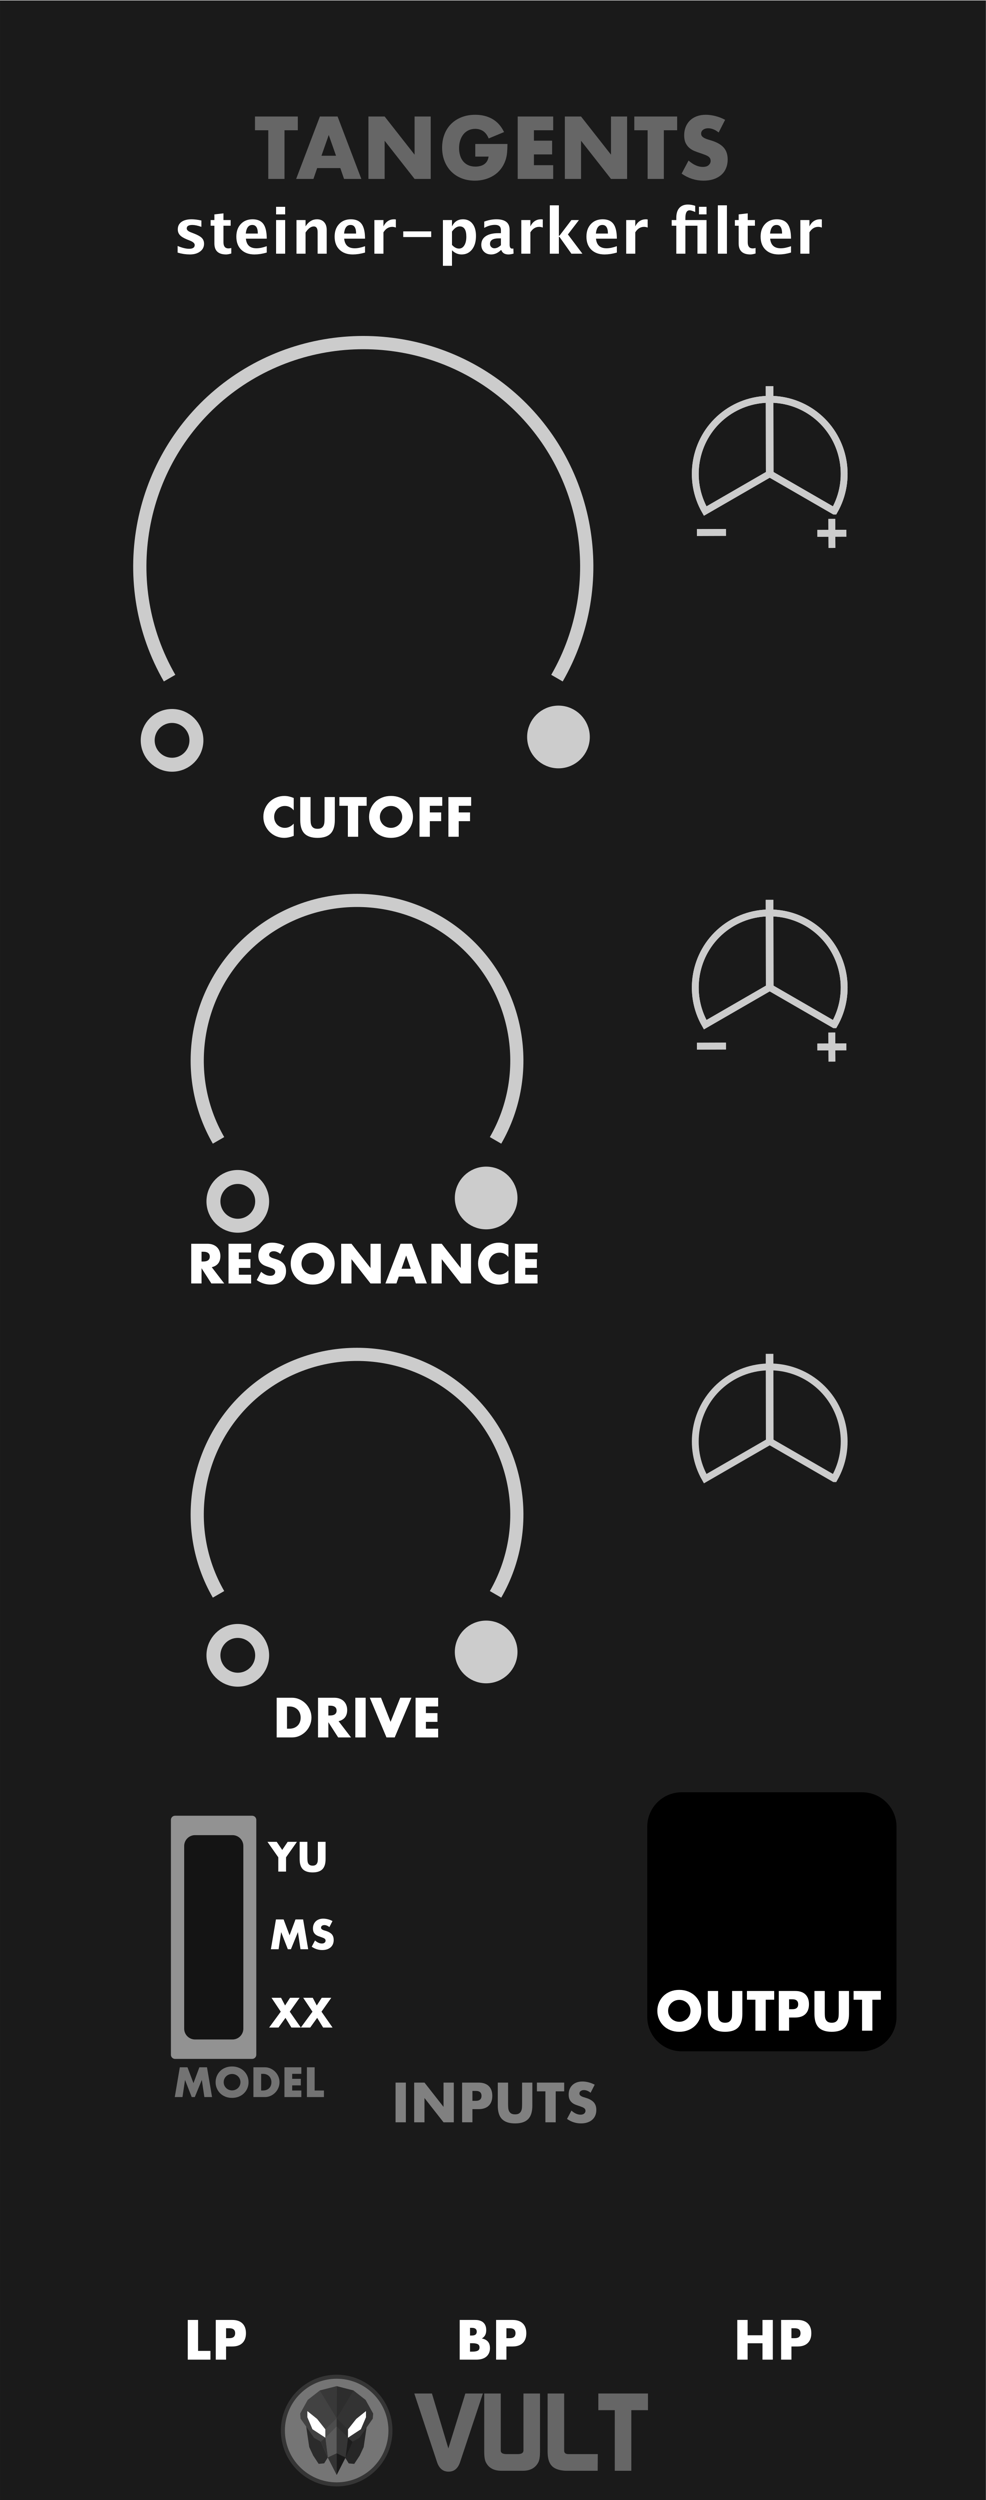 <?xml version="1.0" encoding="UTF-8" standalone="no"?>
<!DOCTYPE svg PUBLIC "-//W3C//DTD SVG 1.1//EN" "http://www.w3.org/Graphics/SVG/1.1/DTD/svg11.dtd">
<svg width="150px" height="380px" version="1.1" xmlns="http://www.w3.org/2000/svg" xmlns:xlink="http://www.w3.org/1999/xlink" xml:space="preserve" xmlns:serif="http://www.serif.com/" style="fill-rule:evenodd;clip-rule:evenodd;">
    <g id="Panel" transform="matrix(1,0,0,1,55.171,-56.729)">
        <g id="rect9931" transform="matrix(3.789,0,0,3.783,-55.375,-686.609)">
            <rect x="0.054" y="196.512" width="39.584" height="100.458" style="fill:rgb(26,26,26);"/>
        </g>
        <g transform="matrix(1.316,0,0,1.141,-262.384,-60.358)">
            <path d="M261.093,345.949c0,-2.529 -1.781,-4.583 -3.975,-4.583l-20.863,0c-2.194,0 -3.975,2.054 -3.975,4.583l0,25.34c0,2.529 1.781,4.582 3.975,4.582l20.863,0c2.194,0 3.975,-2.053 3.975,-4.582l0,-25.34Z"/>
        </g>
        <g id="path8216-1-5-0-2" transform="matrix(4.002,0,0,-4.002,-53.987,-840.474)">
            <path d="M31.417,-243.598c0.684,1.185 0.416,2.705 -0.633,3.585c-1.048,0.88 -2.592,0.88 -3.64,0c-1.049,-0.88 -1.317,-2.4 -0.633,-3.585l2.453,1.416l2.453,-1.416Z" style="fill:none;stroke:rgb(204,204,204);stroke-width:0.26px;"/>
        </g>
        <g id="path9630-2-6-1" transform="matrix(4.002,0,0,4.002,-53.987,-840.474)">
            <path d="M31.324,243.897l0.006,1.102" style="fill:rgb(204,204,204);fill-rule:nonzero;stroke:rgb(204,204,204);stroke-width:0.26px;"/>
        </g>
        <g id="path9630-1-1-4-7" transform="matrix(4.002,0,0,4.002,-53.987,-840.474)">
            <path d="M31.878,244.44l-1.102,0.005" style="fill:rgb(204,204,204);fill-rule:nonzero;stroke:rgb(204,204,204);stroke-width:0.26px;"/>
        </g>
        <g id="path9630-1-6-9-9-2" transform="matrix(4.002,0,0,4.002,-53.987,-840.474)">
            <path d="M27.3,244.409l-1.103,0.005" style="fill:rgb(204,204,204);fill-rule:nonzero;stroke:rgb(204,204,204);stroke-width:0.26px;"/>
        </g>
        <g id="path9948-9-9-4" transform="matrix(4.002,0,0,4.002,-53.987,-840.474)">
            <path d="M28.964,242.183l-0.006,-3.326" style="fill:none;stroke:rgb(204,204,204);stroke-width:0.29px;"/>
        </g>
        <g transform="matrix(4.002,0,0,4.002,-15.466,183.91)">
            <g id="text9293-4">
                <path d="M1.244,-1.004c-0.091,-0.111 -0.203,-0.166 -0.336,-0.166c-0.059,0 -0.113,0.011 -0.163,0.032c-0.05,0.021 -0.093,0.05 -0.129,0.087c-0.036,0.037 -0.064,0.08 -0.085,0.131c-0.021,0.051 -0.031,0.105 -0.031,0.164c0,0.06 0.01,0.115 0.031,0.166c0.021,0.051 0.049,0.095 0.086,0.132c0.037,0.037 0.08,0.067 0.129,0.088c0.049,0.021 0.103,0.032 0.16,0.032c0.125,0 0.238,-0.053 0.338,-0.16l0,0.464l-0.04,0.014c-0.06,0.021 -0.116,0.037 -0.168,0.047c-0.052,0.01 -0.103,0.015 -0.154,0.015c-0.104,0 -0.204,-0.02 -0.299,-0.059c-0.095,-0.039 -0.179,-0.095 -0.252,-0.166c-0.073,-0.071 -0.131,-0.156 -0.175,-0.254c-0.044,-0.098 -0.066,-0.205 -0.066,-0.321c0,-0.116 0.022,-0.222 0.065,-0.319c0.043,-0.097 0.101,-0.18 0.174,-0.25c0.073,-0.07 0.157,-0.125 0.253,-0.164c0.096,-0.039 0.197,-0.059 0.302,-0.059c0.06,0 0.119,0.006 0.177,0.019c0.058,0.013 0.119,0.032 0.183,0.059l0,0.468Z" style="fill:white;fill-rule:nonzero;"/>
                <path d="M1.884,-1.508l0,0.82c0,0.044 0.002,0.089 0.005,0.135c0.003,0.046 0.013,0.088 0.03,0.125c0.017,0.037 0.043,0.068 0.079,0.091c0.036,0.023 0.087,0.035 0.152,0.035c0.065,0 0.116,-0.012 0.151,-0.035c0.035,-0.023 0.062,-0.054 0.079,-0.091c0.017,-0.037 0.028,-0.079 0.031,-0.125c0.003,-0.046 0.005,-0.091 0.005,-0.135l0,-0.82l0.39,0l0,0.874c0,0.235 -0.054,0.406 -0.161,0.514c-0.107,0.108 -0.272,0.162 -0.495,0.162c-0.223,0 -0.388,-0.054 -0.496,-0.162c-0.108,-0.108 -0.162,-0.279 -0.162,-0.514l0,-0.874l0.392,0Z" style="fill:white;fill-rule:nonzero;"/>
                <path d="M3.694,-1.176l0,1.176l-0.392,0l0,-1.176l-0.322,0l0,-0.332l1.036,0l0,0.332l-0.322,0Z" style="fill:white;fill-rule:nonzero;"/>
                <path d="M4.518,-0.754c0,0.06 0.011,0.115 0.034,0.166c0.023,0.051 0.053,0.095 0.092,0.132c0.039,0.037 0.084,0.066 0.135,0.087c0.051,0.021 0.106,0.031 0.163,0.031c0.057,0 0.112,-0.01 0.163,-0.031c0.051,-0.021 0.097,-0.05 0.136,-0.087c0.039,-0.037 0.07,-0.081 0.093,-0.132c0.023,-0.051 0.034,-0.106 0.034,-0.166c0,-0.06 -0.011,-0.115 -0.034,-0.166c-0.023,-0.051 -0.054,-0.095 -0.093,-0.132c-0.039,-0.037 -0.085,-0.066 -0.136,-0.087c-0.051,-0.021 -0.106,-0.031 -0.163,-0.031c-0.057,0 -0.112,0.01 -0.163,0.031c-0.051,0.021 -0.096,0.05 -0.135,0.087c-0.039,0.037 -0.069,0.081 -0.092,0.132c-0.023,0.051 -0.034,0.106 -0.034,0.166Zm-0.41,0c0,-0.112 0.021,-0.216 0.062,-0.313c0.041,-0.097 0.099,-0.181 0.172,-0.253c0.073,-0.072 0.161,-0.128 0.263,-0.169c0.102,-0.041 0.214,-0.061 0.337,-0.061c0.121,0 0.233,0.02 0.336,0.061c0.103,0.041 0.191,0.097 0.265,0.169c0.074,0.072 0.132,0.156 0.173,0.253c0.041,0.097 0.062,0.201 0.062,0.313c0,0.112 -0.021,0.216 -0.062,0.313c-0.041,0.097 -0.099,0.181 -0.173,0.253c-0.074,0.072 -0.162,0.128 -0.265,0.169c-0.103,0.041 -0.215,0.061 -0.336,0.061c-0.123,0 -0.235,-0.02 -0.337,-0.061c-0.102,-0.041 -0.19,-0.097 -0.263,-0.169c-0.073,-0.072 -0.131,-0.156 -0.172,-0.253c-0.041,-0.097 -0.062,-0.201 -0.062,-0.313Z" style="fill:white;fill-rule:nonzero;"/>
                <path d="M6.89,-1.176l-0.472,0l0,0.252l0.43,0l0,0.332l-0.43,0l0,0.592l-0.392,0l0,-1.508l0.864,0l0,0.332Z" style="fill:white;fill-rule:nonzero;"/>
                <path d="M7.988,-1.176l-0.472,0l0,0.252l0.43,0l0,0.332l-0.43,0l0,0.592l-0.392,0l0,-1.508l0.864,0l0,0.332Z" style="fill:white;fill-rule:nonzero;"/>
            </g>
        </g>
        <g id="path8216-1-5-0-21" serif:id="path8216-1-5-0-2" transform="matrix(4.002,0,0,-4.002,-53.987,-840.474)">
            <path d="M31.417,-243.598c0.684,1.185 0.416,2.705 -0.633,3.585c-1.048,0.88 -2.592,0.88 -3.64,0c-1.049,-0.88 -1.317,-2.4 -0.633,-3.585l2.453,1.416l2.453,-1.416Z" style="fill:none;stroke:rgb(204,204,204);stroke-width:0.26px;"/>
        </g>
        <g id="path9630-2-6-11" serif:id="path9630-2-6-1" transform="matrix(4.002,0,0,4.002,-53.987,-840.474)">
            <path d="M31.324,243.897l0.006,1.102" style="fill:rgb(204,204,204);fill-rule:nonzero;stroke:rgb(204,204,204);stroke-width:0.26px;"/>
        </g>
        <g id="path9630-1-1-4-71" serif:id="path9630-1-1-4-7" transform="matrix(4.002,0,0,4.002,-53.987,-840.474)">
            <path d="M31.878,244.44l-1.102,0.005" style="fill:rgb(204,204,204);fill-rule:nonzero;stroke:rgb(204,204,204);stroke-width:0.26px;"/>
        </g>
        <g id="path9630-1-6-9-9-21" serif:id="path9630-1-6-9-9-2" transform="matrix(4.002,0,0,4.002,-53.987,-840.474)">
            <path d="M27.3,244.409l-1.103,0.005" style="fill:rgb(204,204,204);fill-rule:nonzero;stroke:rgb(204,204,204);stroke-width:0.26px;"/>
        </g>
        <g id="path9948-9-9-41" serif:id="path9948-9-9-4" transform="matrix(4.002,0,0,4.002,-53.987,-840.474)">
            <path d="M28.964,242.183l-0.006,-3.326" style="fill:none;stroke:rgb(204,204,204);stroke-width:0.29px;"/>
        </g>
        <g id="path8216-1" transform="matrix(5.596,0,0,-5.596,-72.438,-1254.61)">
            <path d="M18.227,-252.754c1.469,2.545 0.894,5.809 -1.357,7.698c-2.251,1.888 -5.566,1.888 -7.817,0c-2.251,-1.889 -2.826,-5.153 -1.357,-7.698" style="fill:none;stroke:rgb(204,204,204);stroke-width:0.36px;"/>
        </g>
        <g id="path9488-2-9" transform="matrix(4.002,0,0,4.002,-62.456,-851.534)">
            <circle cx="8.361" cy="255.07" r="0.926" style="fill:none;stroke:rgb(204,204,204);stroke-width:0.53px;"/>
        </g>
        <g id="path9488-2-6-0" transform="matrix(4.002,0,0,4.002,-41.456,-851.534)">
            <circle cx="17.802" cy="254.942" r="0.926" style="fill:rgb(204,204,204);stroke:rgb(204,204,204);stroke-width:0.53px;"/>
        </g>
        <g id="path8216-1-5-0-22" serif:id="path8216-1-5-0-2" transform="matrix(4.002,0,0,-4.002,-53.987,-762.405)">
            <path d="M31.417,-243.598c0.684,1.185 0.416,2.705 -0.633,3.585c-1.048,0.88 -2.592,0.88 -3.64,0c-1.049,-0.88 -1.317,-2.4 -0.633,-3.585l2.453,1.416l2.453,-1.416Z" style="fill:none;stroke:rgb(204,204,204);stroke-width:0.26px;"/>
        </g>
        <g id="path9630-2-6-12" serif:id="path9630-2-6-1" transform="matrix(4.002,0,0,4.002,-53.987,-762.405)">
            <path d="M31.324,243.897l0.006,1.102" style="fill:rgb(204,204,204);fill-rule:nonzero;stroke:rgb(204,204,204);stroke-width:0.26px;"/>
        </g>
        <g id="path9630-1-1-4-72" serif:id="path9630-1-1-4-7" transform="matrix(4.002,0,0,4.002,-53.987,-762.405)">
            <path d="M31.878,244.44l-1.102,0.005" style="fill:rgb(204,204,204);fill-rule:nonzero;stroke:rgb(204,204,204);stroke-width:0.26px;"/>
        </g>
        <g id="path9630-1-6-9-9-22" serif:id="path9630-1-6-9-9-2" transform="matrix(4.002,0,0,4.002,-53.987,-762.405)">
            <path d="M27.3,244.409l-1.103,0.005" style="fill:rgb(204,204,204);fill-rule:nonzero;stroke:rgb(204,204,204);stroke-width:0.26px;"/>
        </g>
        <g id="path9948-9-9-42" serif:id="path9948-9-9-4" transform="matrix(4.002,0,0,4.002,-53.987,-762.405)">
            <path d="M28.964,242.183l-0.006,-3.326" style="fill:none;stroke:rgb(204,204,204);stroke-width:0.29px;"/>
        </g>
        <g transform="matrix(4.002,0,0,4.002,-26.712,251.806)">
            <g id="text9293-41" serif:id="text9293-4">
                <path d="M0.55,-0.834l0.074,0c0.077,0 0.137,-0.016 0.178,-0.048c0.041,-0.032 0.062,-0.078 0.062,-0.138c0,-0.06 -0.021,-0.106 -0.062,-0.138c-0.041,-0.032 -0.101,-0.048 -0.178,-0.048l-0.074,0l0,0.372Zm0.862,0.834l-0.488,0l-0.374,-0.58l0,0.58l-0.392,0l0,-1.508l0.61,0c0.084,0 0.157,0.012 0.22,0.037c0.063,0.025 0.114,0.058 0.155,0.101c0.041,0.043 0.071,0.092 0.092,0.148c0.021,0.056 0.031,0.116 0.031,0.18c0,0.115 -0.028,0.208 -0.083,0.279c-0.055,0.071 -0.137,0.12 -0.245,0.145l0.474,0.618Z" style="fill:white;fill-rule:nonzero;"/>
                <path d="M2.434,-1.176l-0.466,0l0,0.252l0.44,0l0,0.332l-0.44,0l0,0.26l0.466,0l0,0.332l-0.858,0l0,-1.508l0.858,0l0,0.332Z" style="fill:white;fill-rule:nonzero;"/>
                <path d="M3.544,-1.122c-0.043,-0.035 -0.085,-0.06 -0.128,-0.077c-0.043,-0.017 -0.084,-0.025 -0.124,-0.025c-0.051,0 -0.092,0.012 -0.124,0.036c-0.032,0.024 -0.048,0.055 -0.048,0.094c0,0.027 0.008,0.049 0.024,0.066c0.016,0.017 0.037,0.032 0.063,0.045c0.026,0.013 0.055,0.024 0.088,0.033c0.033,0.009 0.065,0.019 0.097,0.03c0.128,0.043 0.222,0.1 0.281,0.171c0.059,0.071 0.089,0.164 0.089,0.279c0,0.077 -0.013,0.147 -0.039,0.21c-0.026,0.063 -0.064,0.116 -0.114,0.161c-0.05,0.045 -0.111,0.079 -0.184,0.104c-0.073,0.025 -0.155,0.037 -0.247,0.037c-0.191,0 -0.367,-0.057 -0.53,-0.17l0.168,-0.316c0.059,0.052 0.117,0.091 0.174,0.116c0.057,0.025 0.114,0.038 0.17,0.038c0.064,0 0.112,-0.015 0.143,-0.044c0.031,-0.029 0.047,-0.063 0.047,-0.1c0,-0.023 -0.004,-0.042 -0.012,-0.059c-0.008,-0.017 -0.021,-0.032 -0.04,-0.046c-0.019,-0.014 -0.043,-0.027 -0.073,-0.039c-0.03,-0.012 -0.066,-0.025 -0.109,-0.04c-0.051,-0.016 -0.1,-0.034 -0.149,-0.053c-0.049,-0.019 -0.092,-0.045 -0.13,-0.077c-0.038,-0.032 -0.069,-0.072 -0.092,-0.121c-0.023,-0.049 -0.035,-0.11 -0.035,-0.185c0,-0.075 0.012,-0.142 0.037,-0.203c0.025,-0.061 0.059,-0.113 0.104,-0.156c0.045,-0.043 0.099,-0.077 0.164,-0.101c0.065,-0.024 0.137,-0.036 0.217,-0.036c0.075,0 0.153,0.01 0.234,0.031c0.081,0.021 0.159,0.051 0.234,0.091l-0.156,0.306Z" style="fill:white;fill-rule:nonzero;"/>
                <path d="M4.35,-0.754c0,0.06 0.011,0.115 0.034,0.166c0.023,0.051 0.053,0.095 0.092,0.132c0.039,0.037 0.084,0.066 0.135,0.087c0.051,0.021 0.106,0.031 0.163,0.031c0.057,0 0.112,-0.01 0.163,-0.031c0.051,-0.021 0.097,-0.05 0.136,-0.087c0.039,-0.037 0.07,-0.081 0.093,-0.132c0.023,-0.051 0.034,-0.106 0.034,-0.166c0,-0.06 -0.011,-0.115 -0.034,-0.166c-0.023,-0.051 -0.054,-0.095 -0.093,-0.132c-0.039,-0.037 -0.085,-0.066 -0.136,-0.087c-0.051,-0.021 -0.106,-0.031 -0.163,-0.031c-0.057,0 -0.112,0.01 -0.163,0.031c-0.051,0.021 -0.096,0.05 -0.135,0.087c-0.039,0.037 -0.069,0.081 -0.092,0.132c-0.023,0.051 -0.034,0.106 -0.034,0.166Zm-0.41,0c0,-0.112 0.021,-0.216 0.062,-0.313c0.041,-0.097 0.099,-0.181 0.172,-0.253c0.073,-0.072 0.161,-0.128 0.263,-0.169c0.102,-0.041 0.214,-0.061 0.337,-0.061c0.121,0 0.233,0.02 0.336,0.061c0.103,0.041 0.191,0.097 0.265,0.169c0.074,0.072 0.132,0.156 0.173,0.253c0.041,0.097 0.062,0.201 0.062,0.313c0,0.112 -0.021,0.216 -0.062,0.313c-0.041,0.097 -0.099,0.181 -0.173,0.253c-0.074,0.072 -0.162,0.128 -0.265,0.169c-0.103,0.041 -0.215,0.061 -0.336,0.061c-0.123,0 -0.235,-0.02 -0.337,-0.061c-0.102,-0.041 -0.19,-0.097 -0.263,-0.169c-0.073,-0.072 -0.131,-0.156 -0.172,-0.253c-0.041,-0.097 -0.062,-0.201 -0.062,-0.313Z" style="fill:white;fill-rule:nonzero;"/>
                <path d="M5.858,0l0,-1.508l0.392,0l0.724,0.922l0,-0.922l0.39,0l0,1.508l-0.39,0l-0.724,-0.922l0,0.922l-0.392,0Z" style="fill:white;fill-rule:nonzero;"/>
                <path d="M8.504,-0.56l-0.176,-0.502l-0.176,0.502l0.352,0Zm0.104,0.298l-0.56,0l-0.09,0.262l-0.418,0l0.574,-1.508l0.428,0l0.574,1.508l-0.418,0l-0.09,-0.262Z" style="fill:white;fill-rule:nonzero;"/>
                <path d="M9.288,0l0,-1.508l0.392,0l0.724,0.922l0,-0.922l0.39,0l0,1.508l-0.39,0l-0.724,-0.922l0,0.922l-0.392,0Z" style="fill:white;fill-rule:nonzero;"/>
                <path d="M12.216,-1.004c-0.091,-0.111 -0.203,-0.166 -0.336,-0.166c-0.059,0 -0.113,0.011 -0.163,0.032c-0.05,0.021 -0.093,0.05 -0.129,0.087c-0.036,0.037 -0.064,0.08 -0.085,0.131c-0.021,0.051 -0.031,0.105 -0.031,0.164c0,0.06 0.01,0.115 0.031,0.166c0.021,0.051 0.049,0.095 0.086,0.132c0.037,0.037 0.08,0.067 0.129,0.088c0.049,0.021 0.103,0.032 0.16,0.032c0.125,0 0.238,-0.053 0.338,-0.16l0,0.464l-0.04,0.014c-0.06,0.021 -0.116,0.037 -0.168,0.047c-0.052,0.01 -0.103,0.015 -0.154,0.015c-0.104,0 -0.204,-0.02 -0.299,-0.059c-0.095,-0.039 -0.179,-0.095 -0.252,-0.166c-0.073,-0.071 -0.131,-0.156 -0.175,-0.254c-0.044,-0.098 -0.066,-0.205 -0.066,-0.321c0,-0.116 0.022,-0.222 0.065,-0.319c0.043,-0.097 0.101,-0.18 0.174,-0.25c0.073,-0.07 0.157,-0.125 0.253,-0.164c0.096,-0.039 0.197,-0.059 0.302,-0.059c0.06,0 0.119,0.006 0.177,0.019c0.058,0.013 0.119,0.032 0.183,0.059l0,0.468Z" style="fill:white;fill-rule:nonzero;"/>
                <path d="M13.322,-1.176l-0.466,0l0,0.252l0.44,0l0,0.332l-0.44,0l0,0.26l0.466,0l0,0.332l-0.858,0l0,-1.508l0.858,0l0,0.332Z" style="fill:white;fill-rule:nonzero;"/>
            </g>
        </g>
        <g id="path8216-1-5-0-23" serif:id="path8216-1-5-0-2" transform="matrix(4.002,0,0,-4.002,-53.987,-762.405)">
            <path d="M31.417,-243.598c0.684,1.185 0.416,2.705 -0.633,3.585c-1.048,0.88 -2.592,0.88 -3.64,0c-1.049,-0.88 -1.317,-2.4 -0.633,-3.585l2.453,1.416l2.453,-1.416Z" style="fill:none;stroke:rgb(204,204,204);stroke-width:0.26px;"/>
        </g>
        <g id="path9630-2-6-13" serif:id="path9630-2-6-1" transform="matrix(4.002,0,0,4.002,-53.987,-762.405)">
            <path d="M31.324,243.897l0.006,1.102" style="fill:rgb(204,204,204);fill-rule:nonzero;stroke:rgb(204,204,204);stroke-width:0.26px;"/>
        </g>
        <g id="path9630-1-1-4-73" serif:id="path9630-1-1-4-7" transform="matrix(4.002,0,0,4.002,-53.987,-762.405)">
            <path d="M31.878,244.44l-1.102,0.005" style="fill:rgb(204,204,204);fill-rule:nonzero;stroke:rgb(204,204,204);stroke-width:0.26px;"/>
        </g>
        <g id="path9630-1-6-9-9-23" serif:id="path9630-1-6-9-9-2" transform="matrix(4.002,0,0,4.002,-53.987,-762.405)">
            <path d="M27.3,244.409l-1.103,0.005" style="fill:rgb(204,204,204);fill-rule:nonzero;stroke:rgb(204,204,204);stroke-width:0.26px;"/>
        </g>
        <g id="path9948-9-9-43" serif:id="path9948-9-9-4" transform="matrix(4.002,0,0,4.002,-53.987,-762.405)">
            <path d="M28.964,242.183l-0.006,-3.326" style="fill:none;stroke:rgb(204,204,204);stroke-width:0.29px;"/>
        </g>
        <g>
            <g id="path8216-11" serif:id="path8216-1" transform="matrix(4.002,0,0,-4.002,-52.727,-781.465)">
                <path d="M18.227,-252.754c1.469,2.545 0.894,5.809 -1.357,7.698c-2.251,1.888 -5.566,1.888 -7.817,0c-2.251,-1.889 -2.826,-5.153 -1.357,-7.698" style="fill:none;stroke:rgb(204,204,204);stroke-width:0.5px;"/>
            </g>
            <g id="path9488-2-91" serif:id="path9488-2-9" transform="matrix(4.002,0,0,4.002,-52.456,-781.465)">
                <circle cx="8.361" cy="255.07" r="0.926" style="fill:none;stroke:rgb(204,204,204);stroke-width:0.53px;"/>
            </g>
            <g id="path9488-2-6-01" serif:id="path9488-2-6-0" transform="matrix(4.002,0,0,4.002,-52.456,-781.465)">
                <circle cx="17.802" cy="254.942" r="0.926" style="fill:rgb(204,204,204);stroke:rgb(204,204,204);stroke-width:0.53px;"/>
            </g>
        </g>
        <g transform="matrix(1,0,0,1,0,69)">
            <g id="path8216-12" serif:id="path8216-1" transform="matrix(4.002,0,0,-4.002,-52.727,-781.465)">
                <path d="M18.227,-252.754c1.469,2.545 0.894,5.809 -1.357,7.698c-2.251,1.888 -5.566,1.888 -7.817,0c-2.251,-1.889 -2.826,-5.153 -1.357,-7.698" style="fill:none;stroke:rgb(204,204,204);stroke-width:0.5px;"/>
            </g>
            <g id="path9488-2-92" serif:id="path9488-2-9" transform="matrix(4.002,0,0,4.002,-52.456,-781.465)">
                <circle cx="8.361" cy="255.07" r="0.926" style="fill:none;stroke:rgb(204,204,204);stroke-width:0.53px;"/>
            </g>
            <g id="path9488-2-6-02" serif:id="path9488-2-6-0" transform="matrix(4.002,0,0,4.002,-52.456,-781.465)">
                <circle cx="17.802" cy="254.942" r="0.926" style="fill:rgb(204,204,204);stroke:rgb(204,204,204);stroke-width:0.53px;"/>
            </g>
        </g>
        <g transform="matrix(4.002,0,0,4.002,44.47,365.377)">
            <g id="text9293-42" serif:id="text9293-4">
                <path d="M0.5,-0.754c0,0.06 0.011,0.115 0.034,0.166c0.023,0.051 0.053,0.095 0.092,0.132c0.039,0.037 0.084,0.066 0.135,0.087c0.051,0.021 0.106,0.031 0.163,0.031c0.057,0 0.112,-0.01 0.163,-0.031c0.051,-0.021 0.097,-0.05 0.136,-0.087c0.039,-0.037 0.07,-0.081 0.093,-0.132c0.023,-0.051 0.034,-0.106 0.034,-0.166c0,-0.06 -0.011,-0.115 -0.034,-0.166c-0.023,-0.051 -0.054,-0.095 -0.093,-0.132c-0.039,-0.037 -0.085,-0.066 -0.136,-0.087c-0.051,-0.021 -0.106,-0.031 -0.163,-0.031c-0.057,0 -0.112,0.01 -0.163,0.031c-0.051,0.021 -0.096,0.05 -0.135,0.087c-0.039,0.037 -0.069,0.081 -0.092,0.132c-0.023,0.051 -0.034,0.106 -0.034,0.166Zm-0.41,0c0,-0.112 0.021,-0.216 0.062,-0.313c0.041,-0.097 0.099,-0.181 0.172,-0.253c0.073,-0.072 0.161,-0.128 0.263,-0.169c0.102,-0.041 0.214,-0.061 0.337,-0.061c0.121,0 0.233,0.02 0.336,0.061c0.103,0.041 0.191,0.097 0.265,0.169c0.074,0.072 0.132,0.156 0.173,0.253c0.041,0.097 0.062,0.201 0.062,0.313c0,0.112 -0.021,0.216 -0.062,0.313c-0.041,0.097 -0.099,0.181 -0.173,0.253c-0.074,0.072 -0.162,0.128 -0.265,0.169c-0.103,0.041 -0.215,0.061 -0.336,0.061c-0.123,0 -0.235,-0.02 -0.337,-0.061c-0.102,-0.041 -0.19,-0.097 -0.263,-0.169c-0.073,-0.072 -0.131,-0.156 -0.172,-0.253c-0.041,-0.097 -0.062,-0.201 -0.062,-0.313Z" style="fill:white;fill-rule:nonzero;"/>
                <path d="M2.4,-1.508l0,0.82c0,0.044 0.002,0.089 0.005,0.135c0.003,0.046 0.013,0.088 0.03,0.125c0.017,0.037 0.043,0.068 0.079,0.091c0.036,0.023 0.087,0.035 0.152,0.035c0.065,0 0.116,-0.012 0.151,-0.035c0.035,-0.023 0.062,-0.054 0.079,-0.091c0.017,-0.037 0.028,-0.079 0.031,-0.125c0.003,-0.046 0.005,-0.091 0.005,-0.135l0,-0.82l0.39,0l0,0.874c0,0.235 -0.054,0.406 -0.161,0.514c-0.107,0.108 -0.272,0.162 -0.495,0.162c-0.223,0 -0.388,-0.054 -0.496,-0.162c-0.108,-0.108 -0.162,-0.279 -0.162,-0.514l0,-0.874l0.392,0Z" style="fill:white;fill-rule:nonzero;"/>
                <path d="M4.21,-1.176l0,1.176l-0.392,0l0,-1.176l-0.322,0l0,-0.332l1.036,0l0,0.332l-0.322,0Z" style="fill:white;fill-rule:nonzero;"/>
                <path d="M5.098,-0.816l0.13,0c0.144,0 0.216,-0.063 0.216,-0.188c0,-0.125 -0.072,-0.188 -0.216,-0.188l-0.13,0l0,0.376Zm0,0.816l-0.392,0l0,-1.508l0.624,0c0.169,0 0.299,0.044 0.389,0.132c0.09,0.088 0.135,0.212 0.135,0.372c0,0.16 -0.045,0.284 -0.135,0.372c-0.09,0.088 -0.22,0.132 -0.389,0.132l-0.232,0l0,0.5Z" style="fill:white;fill-rule:nonzero;"/>
                <path d="M6.454,-1.508l0,0.82c0,0.044 0.002,0.089 0.005,0.135c0.003,0.046 0.013,0.088 0.03,0.125c0.017,0.037 0.043,0.068 0.079,0.091c0.036,0.023 0.087,0.035 0.152,0.035c0.065,0 0.116,-0.012 0.151,-0.035c0.035,-0.023 0.062,-0.054 0.079,-0.091c0.017,-0.037 0.028,-0.079 0.031,-0.125c0.003,-0.046 0.005,-0.091 0.005,-0.135l0,-0.82l0.39,0l0,0.874c0,0.235 -0.054,0.406 -0.161,0.514c-0.107,0.108 -0.272,0.162 -0.495,0.162c-0.223,0 -0.388,-0.054 -0.496,-0.162c-0.108,-0.108 -0.162,-0.279 -0.162,-0.514l0,-0.874l0.392,0Z" style="fill:white;fill-rule:nonzero;"/>
                <path d="M8.264,-1.176l0,1.176l-0.392,0l0,-1.176l-0.322,0l0,-0.332l1.036,0l0,0.332l-0.322,0Z" style="fill:white;fill-rule:nonzero;"/>
            </g>
        </g>
        <g transform="matrix(4.002,0,0,4.002,-27.239,415.377)">
            <g id="text9293-43" serif:id="text9293-4">
                <path d="M0.55,-1.508l0,1.176l0.47,0l0,0.332l-0.862,0l0,-1.508l0.392,0Z" style="fill:white;fill-rule:nonzero;"/>
                <path d="M1.614,-0.816l0.13,0c0.144,0 0.216,-0.063 0.216,-0.188c0,-0.125 -0.072,-0.188 -0.216,-0.188l-0.13,0l0,0.376Zm0,0.816l-0.392,0l0,-1.508l0.624,0c0.169,0 0.299,0.044 0.389,0.132c0.09,0.088 0.135,0.212 0.135,0.372c0,0.16 -0.045,0.284 -0.135,0.372c-0.09,0.088 -0.22,0.132 -0.389,0.132l-0.232,0l0,0.5Z" style="fill:white;fill-rule:nonzero;"/>
            </g>
        </g>
        <g transform="matrix(4.002,0,0,4.002,56.361,415.377)">
            <g id="text9293-44" serif:id="text9293-4">
                <path d="M0.55,-0.926l0.566,0l0,-0.582l0.392,0l0,1.508l-0.392,0l0,-0.622l-0.566,0l0,0.622l-0.392,0l0,-1.508l0.392,0l0,0.582Z" style="fill:white;fill-rule:nonzero;"/>
                <path d="M2.216,-0.816l0.13,0c0.144,0 0.216,-0.063 0.216,-0.188c0,-0.125 -0.072,-0.188 -0.216,-0.188l-0.13,0l0,0.376Zm0,0.816l-0.392,0l0,-1.508l0.624,0c0.169,0 0.299,0.044 0.389,0.132c0.09,0.088 0.135,0.212 0.135,0.372c0,0.16 -0.045,0.284 -0.135,0.372c-0.09,0.088 -0.22,0.132 -0.389,0.132l-0.232,0l0,0.5Z" style="fill:white;fill-rule:nonzero;"/>
            </g>
        </g>
        <g transform="matrix(4.002,0,0,4.002,14.131,415.377)">
            <g id="text9293-45" serif:id="text9293-4">
                <path d="M0.55,-0.304l0.086,0c0.099,0 0.169,-0.013 0.212,-0.038c0.043,-0.025 0.064,-0.066 0.064,-0.122c0,-0.056 -0.021,-0.097 -0.064,-0.122c-0.043,-0.025 -0.113,-0.038 -0.212,-0.038l-0.086,0l0,0.32Zm0,-0.612l0.072,0c0.123,0 0.184,-0.049 0.184,-0.146c0,-0.097 -0.061,-0.146 -0.184,-0.146l-0.072,0l0,0.292Zm-0.392,-0.592l0.584,0c0.139,0 0.244,0.033 0.316,0.1c0.072,0.067 0.108,0.163 0.108,0.288c0,0.076 -0.014,0.139 -0.041,0.189c-0.027,0.05 -0.069,0.092 -0.125,0.127c0.056,0.011 0.104,0.027 0.143,0.049c0.039,0.022 0.071,0.049 0.096,0.081c0.025,0.032 0.042,0.068 0.053,0.108c0.011,0.04 0.016,0.083 0.016,0.128c0,0.071 -0.012,0.133 -0.037,0.188c-0.025,0.055 -0.059,0.101 -0.104,0.138c-0.045,0.037 -0.099,0.065 -0.163,0.084c-0.064,0.019 -0.136,0.028 -0.216,0.028l-0.63,0l0,-1.508Z" style="fill:white;fill-rule:nonzero;"/>
                <path d="M1.934,-0.816l0.13,0c0.144,0 0.216,-0.063 0.216,-0.188c0,-0.125 -0.072,-0.188 -0.216,-0.188l-0.13,0l0,0.376Zm0,0.816l-0.392,0l0,-1.508l0.624,0c0.169,0 0.299,0.044 0.389,0.132c0.09,0.088 0.135,0.212 0.135,0.372c0,0.16 -0.045,0.284 -0.135,0.372c-0.09,0.088 -0.22,0.132 -0.389,0.132l-0.232,0l0,0.5Z" style="fill:white;fill-rule:nonzero;"/>
            </g>
        </g>
        <g transform="matrix(4.002,0,0,4.002,4.372,379.303)">
            <g id="text9293-46" serif:id="text9293-4">
                <rect x="0.158" y="-1.508" width="0.392" height="1.508" style="fill:rgb(128,128,128);fill-rule:nonzero;"/>
                <path d="M0.866,0l0,-1.508l0.392,0l0.724,0.922l0,-0.922l0.39,0l0,1.508l-0.39,0l-0.724,-0.922l0,0.922l-0.392,0Z" style="fill:rgb(128,128,128);fill-rule:nonzero;"/>
                <path d="M3.08,-0.816l0.13,0c0.144,0 0.216,-0.063 0.216,-0.188c0,-0.125 -0.072,-0.188 -0.216,-0.188l-0.13,0l0,0.376Zm0,0.816l-0.392,0l0,-1.508l0.624,0c0.169,0 0.299,0.044 0.389,0.132c0.09,0.088 0.135,0.212 0.135,0.372c0,0.16 -0.045,0.284 -0.135,0.372c-0.09,0.088 -0.22,0.132 -0.389,0.132l-0.232,0l0,0.5Z" style="fill:rgb(128,128,128);fill-rule:nonzero;"/>
                <path d="M4.436,-1.508l0,0.82c0,0.044 0.002,0.089 0.005,0.135c0.003,0.046 0.013,0.088 0.03,0.125c0.017,0.037 0.043,0.068 0.079,0.091c0.036,0.023 0.087,0.035 0.152,0.035c0.065,0 0.116,-0.012 0.151,-0.035c0.035,-0.023 0.062,-0.054 0.079,-0.091c0.017,-0.037 0.028,-0.079 0.031,-0.125c0.003,-0.046 0.005,-0.091 0.005,-0.135l0,-0.82l0.39,0l0,0.874c0,0.235 -0.054,0.406 -0.161,0.514c-0.107,0.108 -0.272,0.162 -0.495,0.162c-0.223,0 -0.388,-0.054 -0.496,-0.162c-0.108,-0.108 -0.162,-0.279 -0.162,-0.514l0,-0.874l0.392,0Z" style="fill:rgb(128,128,128);fill-rule:nonzero;"/>
                <path d="M6.246,-1.176l0,1.176l-0.392,0l0,-1.176l-0.322,0l0,-0.332l1.036,0l0,0.332l-0.322,0Z" style="fill:rgb(128,128,128);fill-rule:nonzero;"/>
                <path d="M7.572,-1.122c-0.043,-0.035 -0.085,-0.06 -0.128,-0.077c-0.043,-0.017 -0.084,-0.025 -0.124,-0.025c-0.051,0 -0.092,0.012 -0.124,0.036c-0.032,0.024 -0.048,0.055 -0.048,0.094c0,0.027 0.008,0.049 0.024,0.066c0.016,0.017 0.037,0.032 0.063,0.045c0.026,0.013 0.055,0.024 0.088,0.033c0.033,0.009 0.065,0.019 0.097,0.03c0.128,0.043 0.222,0.1 0.281,0.171c0.059,0.071 0.089,0.164 0.089,0.279c0,0.077 -0.013,0.147 -0.039,0.21c-0.026,0.063 -0.064,0.116 -0.114,0.161c-0.05,0.045 -0.111,0.079 -0.184,0.104c-0.073,0.025 -0.155,0.037 -0.247,0.037c-0.191,0 -0.367,-0.057 -0.53,-0.17l0.168,-0.316c0.059,0.052 0.117,0.091 0.174,0.116c0.057,0.025 0.114,0.038 0.17,0.038c0.064,0 0.112,-0.015 0.143,-0.044c0.031,-0.029 0.047,-0.063 0.047,-0.1c0,-0.023 -0.004,-0.042 -0.012,-0.059c-0.008,-0.017 -0.021,-0.032 -0.04,-0.046c-0.019,-0.014 -0.043,-0.027 -0.073,-0.039c-0.03,-0.012 -0.066,-0.025 -0.109,-0.04c-0.051,-0.016 -0.1,-0.034 -0.149,-0.053c-0.049,-0.019 -0.092,-0.045 -0.13,-0.077c-0.038,-0.032 -0.069,-0.072 -0.092,-0.121c-0.023,-0.049 -0.035,-0.11 -0.035,-0.185c0,-0.075 0.012,-0.142 0.037,-0.203c0.025,-0.061 0.059,-0.113 0.104,-0.156c0.045,-0.043 0.099,-0.077 0.164,-0.101c0.065,-0.024 0.137,-0.036 0.217,-0.036c0.075,0 0.153,0.01 0.234,0.031c0.081,0.021 0.159,0.051 0.234,0.091l-0.156,0.306Z" style="fill:rgb(128,128,128);fill-rule:nonzero;"/>
            </g>
        </g>
        <g transform="matrix(1.059,0,0,1.059,-28.874,95.288)">
            <g id="text7967-9-5">
                <path d="M0.686,-0.154l0,-0.954c0.645,0.27 1.196,0.404 1.653,0.404c0.534,0 0.801,-0.181 0.801,-0.545c0,-0.234 -0.22,-0.439 -0.66,-0.615l-0.44,-0.176c-0.478,-0.194 -0.819,-0.402 -1.024,-0.625c-0.205,-0.222 -0.308,-0.498 -0.308,-0.826c0,-0.458 0.174,-0.813 0.523,-1.067c0.349,-0.253 0.837,-0.38 1.464,-0.38c0.393,0 0.861,0.057 1.403,0.172l0,0.914c-0.522,-0.182 -0.954,-0.272 -1.297,-0.272c-0.539,0 -0.809,0.167 -0.809,0.501c0,0.22 0.199,0.406 0.598,0.558l0.378,0.145c0.566,0.214 0.959,0.431 1.181,0.651c0.221,0.22 0.332,0.503 0.332,0.849c0,0.454 -0.189,0.823 -0.565,1.106c-0.377,0.282 -0.867,0.424 -1.471,0.424c-0.581,0 -1.167,-0.088 -1.759,-0.264Z" style="fill:white;fill-rule:nonzero;"/>
                <path d="M8.394,-0.026c-0.311,0.09 -0.555,0.136 -0.734,0.136c-1.129,0 -1.693,-0.528 -1.693,-1.583l0,-2.542l-0.541,0l0,-0.813l0.541,0l0,-0.813l1.301,-0.15l0,0.963l1.034,0l0,0.813l-1.034,0l0,2.37c0,0.593 0.242,0.889 0.726,0.889c0.111,0 0.245,-0.021 0.4,-0.062l0,0.792Z" style="fill:white;fill-rule:nonzero;"/>
                <path d="M13.486,-0.163c-0.619,0.182 -1.205,0.273 -1.759,0.273c-0.806,0 -1.442,-0.229 -1.908,-0.686c-0.466,-0.457 -0.699,-1.082 -0.699,-1.873c0,-0.748 0.213,-1.349 0.639,-1.805c0.427,-0.456 0.99,-0.684 1.691,-0.684c0.706,0 1.222,0.223 1.548,0.668c0.325,0.446 0.488,1.151 0.488,2.115l-2.995,0c0.088,0.921 0.594,1.381 1.517,1.381c0.437,0 0.93,-0.101 1.478,-0.303l0,0.914Zm-3.012,-2.726l1.732,0c0,-0.824 -0.265,-1.235 -0.796,-1.235c-0.539,0 -0.851,0.411 -0.936,1.235Z" style="fill:white;fill-rule:nonzero;"/>
                <path d="M14.831,0l0,-4.828l1.302,0l0,4.828l-1.302,0Zm0,-5.641l0,-1.087l1.302,0l0,1.087l-1.302,0Z" style="fill:white;fill-rule:nonzero;"/>
                <path d="M17.76,0l0,-4.828l1.301,0l0,0.91c0.425,-0.68 0.974,-1.02 1.645,-1.02c0.431,0 0.771,0.136 1.02,0.409c0.249,0.273 0.374,0.645 0.374,1.117l0,3.412l-1.302,0l0,-3.091c0,-0.548 -0.182,-0.822 -0.545,-0.822c-0.413,0 -0.811,0.291 -1.192,0.875l0,3.038l-1.301,0Z" style="fill:white;fill-rule:nonzero;"/>
                <path d="M27.605,-0.163c-0.619,0.182 -1.205,0.273 -1.759,0.273c-0.806,0 -1.442,-0.229 -1.908,-0.686c-0.466,-0.457 -0.699,-1.082 -0.699,-1.873c0,-0.748 0.213,-1.349 0.639,-1.805c0.427,-0.456 0.99,-0.684 1.691,-0.684c0.706,0 1.222,0.223 1.548,0.668c0.325,0.446 0.488,1.151 0.488,2.115l-2.995,0c0.088,0.921 0.594,1.381 1.517,1.381c0.437,0 0.93,-0.101 1.478,-0.303l0,0.914Zm-3.012,-2.726l1.732,0c0,-0.824 -0.265,-1.235 -0.796,-1.235c-0.539,0 -0.851,0.411 -0.936,1.235Z" style="fill:white;fill-rule:nonzero;"/>
                <path d="M28.95,0l0,-4.828l1.302,0l0,0.91c0.337,-0.68 0.85,-1.02 1.539,-1.02c0.082,0 0.163,0.009 0.242,0.026l0,1.161c-0.185,-0.067 -0.356,-0.101 -0.515,-0.101c-0.519,0 -0.941,0.263 -1.266,0.787l0,3.065l-1.302,0Z" style="fill:white;fill-rule:nonzero;"/>
                <rect x="33.097" y="-3.201" width="4.015" height="0.813" style="fill:white;fill-rule:nonzero;"/>
                <path d="M38.795,1.737l0,-6.565l1.302,0l0,0.91c0.334,-0.68 0.86,-1.02 1.578,-1.02c0.581,0 1.037,0.213 1.37,0.638c0.333,0.425 0.499,1.01 0.499,1.754c0,0.809 -0.187,1.454 -0.563,1.935c-0.375,0.481 -0.878,0.721 -1.508,0.721c-0.507,0 -0.966,-0.199 -1.376,-0.598l0,2.225l-1.302,0Zm1.302,-2.999c0.317,0.352 0.654,0.528 1.011,0.528c0.32,0 0.575,-0.155 0.765,-0.464c0.191,-0.309 0.286,-0.722 0.286,-1.238c0,-0.988 -0.318,-1.482 -0.954,-1.482c-0.384,0 -0.753,0.248 -1.108,0.743l0,1.913Z" style="fill:white;fill-rule:nonzero;"/>
                <path d="M47.128,-0.519c-0.434,0.419 -0.899,0.629 -1.394,0.629c-0.422,0 -0.765,-0.129 -1.029,-0.387c-0.264,-0.258 -0.396,-0.592 -0.396,-1.003c0,-0.533 0.214,-0.944 0.64,-1.233c0.427,-0.289 1.037,-0.433 1.831,-0.433l0.348,0l0,-0.44c0,-0.501 -0.286,-0.752 -0.858,-0.752c-0.507,0 -1.02,0.144 -1.539,0.431l0,-0.897c0.59,-0.223 1.173,-0.334 1.75,-0.334c1.264,0 1.896,0.503 1.896,1.508l0,2.137c0,0.378 0.121,0.567 0.365,0.567c0.044,0 0.101,-0.005 0.171,-0.017l0.031,0.73c-0.276,0.082 -0.519,0.123 -0.73,0.123c-0.534,0 -0.877,-0.21 -1.029,-0.629l-0.057,0Zm0,-0.699l0,-0.981l-0.308,0c-0.841,0 -1.262,0.264 -1.262,0.792c0,0.179 0.061,0.329 0.183,0.451c0.121,0.121 0.271,0.182 0.45,0.182c0.305,0 0.617,-0.148 0.937,-0.444Z" style="fill:white;fill-rule:nonzero;"/>
                <path d="M50.056,0l0,-4.828l1.302,0l0,0.91c0.337,-0.68 0.85,-1.02 1.539,-1.02c0.082,0 0.163,0.009 0.242,0.026l0,1.161c-0.185,-0.067 -0.356,-0.101 -0.515,-0.101c-0.519,0 -0.941,0.263 -1.266,0.787l0,3.065l-1.302,0Z" style="fill:white;fill-rule:nonzero;"/>
                <path d="M54.15,0l0,-6.943l1.302,0l0,4.366l0.083,0l1.719,-2.251l1.082,0l-1.587,2.067l2.084,2.761l-1.583,0l-1.715,-2.414l-0.083,0l0,2.414l-1.302,0Z" style="fill:white;fill-rule:nonzero;"/>
                <path d="M63.78,-0.163c-0.619,0.182 -1.205,0.273 -1.759,0.273c-0.806,0 -1.442,-0.229 -1.909,-0.686c-0.466,-0.457 -0.699,-1.082 -0.699,-1.873c0,-0.748 0.214,-1.349 0.64,-1.805c0.427,-0.456 0.99,-0.684 1.691,-0.684c0.706,0 1.222,0.223 1.548,0.668c0.325,0.446 0.488,1.151 0.488,2.115l-2.995,0c0.088,0.921 0.594,1.381 1.517,1.381c0.437,0 0.929,-0.101 1.478,-0.303l0,0.914Zm-3.012,-2.726l1.732,0c0,-0.824 -0.265,-1.235 -0.796,-1.235c-0.539,0 -0.851,0.411 -0.936,1.235Z" style="fill:white;fill-rule:nonzero;"/>
                <path d="M65.125,0l0,-4.828l1.302,0l0,0.91c0.337,-0.68 0.85,-1.02 1.539,-1.02c0.082,0 0.162,0.009 0.241,0.026l0,1.161c-0.184,-0.067 -0.356,-0.101 -0.514,-0.101c-0.519,0 -0.941,0.263 -1.266,0.787l0,3.065l-1.302,0Z" style="fill:white;fill-rule:nonzero;"/>
                <path d="M72.323,0l0,-4.015l-0.664,0l0,-0.813l0.664,0l0,-0.334c0,-0.607 0.144,-1.074 0.433,-1.401c0.289,-0.326 0.7,-0.49 1.234,-0.49c0.328,0 0.677,0.06 1.046,0.18l0,0.889c-0.363,-0.162 -0.633,-0.242 -0.809,-0.242c-0.402,0 -0.602,0.366 -0.602,1.099l0,0.299l3.038,0l0,4.828l-1.302,0l0,-4.015l-1.736,0l0,4.015l-1.302,0Zm3.254,-5.641l0,-1.087l1.086,0l0,1.087l-1.086,0Zm-0.73,0.813" style="fill:white;fill-rule:nonzero;"/>
                <rect x="78.29" y="-6.943" width="1.302" height="6.943" style="fill:white;fill-rule:nonzero;"/>
                <path d="M83.707,-0.026c-0.311,0.09 -0.555,0.136 -0.734,0.136c-1.129,0 -1.693,-0.528 -1.693,-1.583l0,-2.542l-0.541,0l0,-0.813l0.541,0l0,-0.813l1.301,-0.15l0,0.963l1.034,0l0,0.813l-1.034,0l0,2.37c0,0.593 0.242,0.889 0.726,0.889c0.111,0 0.245,-0.021 0.4,-0.062l0,0.792Z" style="fill:white;fill-rule:nonzero;"/>
                <path d="M88.799,-0.163c-0.619,0.182 -1.205,0.273 -1.759,0.273c-0.806,0 -1.442,-0.229 -1.908,-0.686c-0.466,-0.457 -0.699,-1.082 -0.699,-1.873c0,-0.748 0.213,-1.349 0.639,-1.805c0.427,-0.456 0.991,-0.684 1.691,-0.684c0.707,0 1.223,0.223 1.548,0.668c0.325,0.446 0.488,1.151 0.488,2.115l-2.994,0c0.087,0.921 0.593,1.381 1.517,1.381c0.436,0 0.929,-0.101 1.477,-0.303l0,0.914Zm-3.012,-2.726l1.732,0c0,-0.824 -0.265,-1.235 -0.795,-1.235c-0.54,0 -0.852,0.411 -0.937,1.235Z" style="fill:white;fill-rule:nonzero;"/>
                <path d="M90.144,0l0,-4.828l1.302,0l0,0.91c0.337,-0.68 0.85,-1.02 1.539,-1.02c0.082,0 0.163,0.009 0.242,0.026l0,1.161c-0.185,-0.067 -0.356,-0.101 -0.515,-0.101c-0.518,0 -0.941,0.263 -1.266,0.787l0,3.065l-1.302,0Z" style="fill:white;fill-rule:nonzero;"/>
            </g>
        </g>
        <g transform="matrix(1.332,0,0,1.332,-16.482,83.924)">
            <g id="text7967">
                <path d="M3.447,-5.554l0,5.554l-1.851,0l0,-5.554l-1.52,0l0,-1.567l4.892,0l0,1.567l-1.521,0Z" style="fill:rgb(102,102,102);fill-rule:nonzero;"/>
                <path d="M9.332,-2.645l-0.832,-2.37l-0.831,2.37l1.663,0Zm0.491,1.408l-2.645,0l-0.425,1.237l-1.974,0l2.711,-7.121l2.021,0l2.711,7.121l-1.974,0l-0.425,-1.237Z" style="fill:rgb(102,102,102);fill-rule:nonzero;"/>
                <path d="M13.034,0l0,-7.121l1.851,0l3.419,4.354l0,-4.354l1.842,0l0,7.121l-1.842,0l-3.419,-4.354l0,4.354l-1.851,0Z" style="fill:rgb(102,102,102);fill-rule:nonzero;"/>
                <path d="M25.237,-3.986l3.674,0c0,0.378 -0.016,0.721 -0.047,1.03c-0.032,0.308 -0.095,0.595 -0.189,0.859c-0.133,0.372 -0.312,0.701 -0.539,0.987c-0.226,0.287 -0.492,0.526 -0.798,0.718c-0.305,0.192 -0.64,0.338 -1.006,0.439c-0.365,0.101 -0.749,0.151 -1.152,0.151c-0.554,0 -1.059,-0.091 -1.516,-0.274c-0.456,-0.182 -0.848,-0.439 -1.176,-0.769c-0.327,-0.331 -0.582,-0.728 -0.765,-1.19c-0.182,-0.463 -0.274,-0.975 -0.274,-1.535c0,-0.554 0.09,-1.063 0.27,-1.526c0.179,-0.462 0.434,-0.857 0.765,-1.185c0.33,-0.327 0.728,-0.582 1.194,-0.765c0.466,-0.182 0.986,-0.274 1.559,-0.274c0.743,0 1.394,0.161 1.955,0.482c0.56,0.321 1.004,0.818 1.332,1.492l-1.757,0.727c-0.164,-0.39 -0.376,-0.67 -0.638,-0.84c-0.261,-0.17 -0.559,-0.255 -0.892,-0.255c-0.277,0 -0.529,0.052 -0.756,0.156c-0.227,0.104 -0.42,0.252 -0.581,0.444c-0.16,0.192 -0.286,0.423 -0.377,0.694c-0.092,0.271 -0.137,0.573 -0.137,0.906c0,0.303 0.039,0.583 0.118,0.841c0.078,0.258 0.196,0.482 0.354,0.671c0.157,0.189 0.352,0.335 0.585,0.439c0.233,0.104 0.504,0.156 0.813,0.156c0.182,0 0.359,-0.021 0.529,-0.062c0.17,-0.041 0.322,-0.107 0.458,-0.198c0.135,-0.091 0.247,-0.209 0.335,-0.354c0.088,-0.145 0.148,-0.321 0.179,-0.529l-1.52,0l0,-1.436Z" style="fill:rgb(102,102,102);fill-rule:nonzero;"/>
                <path d="M34.134,-5.554l-2.201,0l0,1.19l2.078,0l0,1.568l-2.078,0l0,1.228l2.201,0l0,1.568l-4.052,0l0,-7.121l4.052,0l0,1.567Z" style="fill:rgb(102,102,102);fill-rule:nonzero;"/>
                <path d="M35.466,0l0,-7.121l1.851,0l3.419,4.354l0,-4.354l1.842,0l0,7.121l-1.842,0l-3.419,-4.354l0,4.354l-1.851,0Z" style="fill:rgb(102,102,102);fill-rule:nonzero;"/>
                <path d="M46.771,-5.554l0,5.554l-1.851,0l0,-5.554l-1.521,0l0,-1.567l4.893,0l0,1.567l-1.521,0Z" style="fill:rgb(102,102,102);fill-rule:nonzero;"/>
                <path d="M53.033,-5.299c-0.201,-0.163 -0.403,-0.285 -0.604,-0.363c-0.202,-0.079 -0.397,-0.118 -0.586,-0.118c-0.239,0 -0.434,0.056 -0.586,0.17c-0.151,0.113 -0.226,0.261 -0.226,0.444c0,0.126 0.038,0.229 0.113,0.311c0.076,0.082 0.175,0.153 0.298,0.213c0.122,0.06 0.261,0.112 0.415,0.156c0.154,0.044 0.307,0.091 0.458,0.141c0.605,0.202 1.047,0.471 1.327,0.808c0.28,0.337 0.421,0.776 0.421,1.317c0,0.366 -0.062,0.696 -0.185,0.992c-0.122,0.296 -0.302,0.55 -0.538,0.76c-0.236,0.211 -0.526,0.375 -0.869,0.492c-0.343,0.116 -0.732,0.174 -1.166,0.174c-0.901,0 -1.735,-0.267 -2.503,-0.802l0.793,-1.493c0.277,0.246 0.551,0.428 0.822,0.548c0.271,0.12 0.538,0.179 0.803,0.179c0.302,0 0.527,-0.069 0.675,-0.207c0.148,-0.139 0.222,-0.296 0.222,-0.473c0,-0.107 -0.019,-0.199 -0.057,-0.278c-0.038,-0.079 -0.1,-0.151 -0.189,-0.217c-0.088,-0.067 -0.203,-0.128 -0.344,-0.185c-0.142,-0.056 -0.314,-0.119 -0.515,-0.188c-0.239,-0.076 -0.474,-0.159 -0.704,-0.251c-0.23,-0.091 -0.434,-0.212 -0.614,-0.363c-0.179,-0.152 -0.324,-0.342 -0.434,-0.572c-0.11,-0.23 -0.165,-0.521 -0.165,-0.873c0,-0.353 0.058,-0.673 0.174,-0.959c0.117,-0.287 0.281,-0.532 0.491,-0.737c0.211,-0.204 0.47,-0.363 0.775,-0.477c0.305,-0.113 0.647,-0.17 1.025,-0.17c0.352,0 0.721,0.049 1.105,0.147c0.384,0.097 0.752,0.24 1.105,0.429l-0.737,1.445Z" style="fill:rgb(102,102,102);fill-rule:nonzero;"/>
            </g>
        </g>
        <g id="g50" transform="matrix(0.096,0,0,0.096,-13.714,337.089)">
            <path id="path42" d="M224.699,869.111l27.948,0l26.026,86.945l26.911,-86.945l27.806,0l-36.174,108.69c-3.38,10.021 -9.436,15.027 -18.173,15.027c-8.854,0 -14.971,-5.059 -18.345,-15.181l-35.999,-108.536Z" style="fill:rgb(102,102,102);fill-rule:nonzero;"/>
            <path id="path44" d="M335.484,961.026l0,-91.915l26.211,0l0,91.041c0.464,3.263 3.495,4.893 9.087,4.893l17.824,0c5.357,0 8.328,-1.512 8.912,-4.543l0.175,-0.874l0,-90.517l26.211,0l0,91.74c0,8.038 -0.873,13.747 -2.621,17.125c-4.66,8.972 -12.873,13.455 -24.639,13.455l-33.9,0c-12.118,0 -20.388,-4.601 -24.814,-13.805c-1.632,-3.377 -2.446,-8.911 -2.446,-16.6l0,0Z" style="fill:rgb(102,102,102);fill-rule:nonzero;"/>
            <path id="path46" d="M435.961,961.551l0,-92.439l26.212,0l0,90.342c0,3.73 2.211,5.592 6.64,5.592l46.657,0l-0.175,26.387l-48.754,0c-1.747,0 -3.263,-0.058 -4.543,-0.175c-9.437,-0.813 -16.137,-3.582 -20.096,-8.3c-3.962,-4.72 -5.941,-11.854 -5.941,-21.407l0,0Z" style="fill:rgb(102,102,102);fill-rule:nonzero;"/>
            <path id="path48" d="M516.341,895.497l0,-26.386l78.635,0l0,26.386l-26.386,0l0,95.935l-26.212,0l0,-95.935l-26.037,0Z" style="fill:rgb(102,102,102);fill-rule:nonzero;"/>
        </g>
        <g id="g8091" transform="matrix(0.036,0,0,0.036,-3.342,423.313)">
            <path id="path4" d="M210.282,78.87c0,-125.517 -101.752,-227.268 -227.271,-227.268c-125.514,0 -227.267,101.751 -227.267,227.268c0,125.516 101.752,227.268 227.267,227.268c125.519,0 227.271,-101.752 227.271,-227.268l0,0Z" style="fill:rgb(117,117,117);fill-rule:nonzero;stroke:rgb(53,53,53);stroke-width:17px;stroke-miterlimit:10;"/>
            <g id="g40" transform="matrix(1,0,0,1,-426.825,-542.575)">
                <path id="polygon6" d="M357.002,759.965l15.391,-24.781l-29.594,-66.614l-61.688,-63.583l12.788,86.322l16.629,35.632l23.179,35.166l23.295,-2.142Z" style="fill:rgb(43,43,43);fill-rule:nonzero;"/>
                <path id="polygon8" d="M460.762,760.17l-15.392,-24.783l29.597,-66.612l61.685,-63.582l-12.787,86.321l-16.63,35.631l-23.175,35.168l-23.298,-2.143Z" style="fill:rgb(38,38,38);fill-rule:nonzero;"/>
                <path id="polygon12" d="M337.948,452.81l71.936,-18.383l0,374.323l-37.568,-73.799l-29.517,-66.381l-28.471,-16.175l-57.105,-81.295l-1.598,-21.58l31.971,-57.547l50.352,-39.163Z" style="fill:rgb(66,66,66);fill-rule:nonzero;"/>
                <path id="polygon14" d="M481.727,452.944l-71.932,-18.382l0,374.325l37.564,-73.801l29.518,-66.379l28.473,-16.178l57.101,-81.295l1.599,-21.579l-31.969,-57.547l-50.354,-39.164Z" style="fill:rgb(51,51,51);fill-rule:nonzero;"/>
                <path id="polyline16" d="M361.886,616.429l47.96,-46.887l0,34.229l-47.96,47.827l0,-35.169" style="fill:rgb(76,76,76);fill-rule:nonzero;"/>
                <path id="polygon18" d="M409.881,603.732l-47.957,47.827l10.469,83.625l37.491,73.566l-0.003,-205.018Z" style="fill:rgb(91,91,91);fill-rule:nonzero;"/>
                <path id="polygon20" d="M409.884,808.75l-37.491,-73.566l37.485,-17.672l0.006,91.238Z" style="fill:rgb(51,51,51);fill-rule:nonzero;"/>
                <path id="polygon22" d="M361.924,651.559l0,-35.169l-34.766,-43.958l-41.119,-33.129l-0.043,25.934l21.582,50.752l54.346,35.57Z" style="fill:white;fill-rule:nonzero;"/>
                <path id="polyline24" d="M457.816,616.448l-47.957,-46.887l0,34.229l47.957,47.826l0,-35.168" style="fill:rgb(45,45,45);fill-rule:nonzero;"/>
                <path id="polygon26" d="M409.804,603.732l47.954,47.827l-10.469,83.625l-37.488,73.566l0.003,-205.018Z" style="fill:rgb(53,53,53);fill-rule:nonzero;"/>
                <path id="polygon28" d="M409.801,808.75l37.488,-73.566l-37.482,-17.672l-0.006,91.238Z" style="fill:rgb(25,25,25);fill-rule:nonzero;"/>
                <path id="polygon30" d="M457.758,651.559l0,-35.168l34.765,-43.958l41.122,-33.13l0.041,25.935l-21.578,50.753l-54.35,35.568Z" style="fill:white;fill-rule:nonzero;"/>
                <path id="polyline32" d="M338.399,452.22l71.425,117.329l-0.154,-135.546" style="fill:rgb(56,56,56);fill-rule:nonzero;"/>
                <path id="polyline34" d="M481.271,452.232l-71.425,117.329l0.154,-135.545" style="fill:rgb(45,45,45);fill-rule:nonzero;"/>
                <path id="polygon36" d="M342.815,668.578l19.143,-16.982l10.448,83.674l-29.591,-66.692Z" style="fill:rgb(51,51,51);fill-rule:nonzero;"/>
                <path id="polygon38" d="M476.975,668.989l-19.144,-16.982l-10.448,83.675l29.592,-66.693Z" style="fill:rgb(28,28,28);fill-rule:nonzero;"/>
            </g>
        </g>
        <g id="path8216-1-5-0-24" serif:id="path8216-1-5-0-2" transform="matrix(4.002,0,0,-4.002,-53.987,-693.405)">
            <path d="M31.417,-243.598c0.684,1.185 0.416,2.705 -0.633,3.585c-1.048,0.88 -2.592,0.88 -3.64,0c-1.049,-0.88 -1.317,-2.4 -0.633,-3.585l2.453,1.416l2.453,-1.416Z" style="fill:none;stroke:rgb(204,204,204);stroke-width:0.26px;"/>
        </g>
        <g id="path9948-9-9-44" serif:id="path9948-9-9-4" transform="matrix(4.002,0,0,4.002,-53.987,-693.405)">
            <path d="M28.964,242.183l-0.006,-3.326" style="fill:none;stroke:rgb(204,204,204);stroke-width:0.29px;"/>
        </g>
        <g transform="matrix(4.002,0,0,4.002,-13.712,320.806)">
            <g id="text9293-47" serif:id="text9293-4">
                <path d="M0.55,-0.332l0.09,0c0.068,0 0.129,-0.011 0.182,-0.032c0.053,-0.021 0.098,-0.051 0.135,-0.088c0.037,-0.037 0.065,-0.082 0.084,-0.133c0.019,-0.051 0.029,-0.108 0.029,-0.169c0,-0.06 -0.01,-0.116 -0.03,-0.168c-0.02,-0.052 -0.048,-0.097 -0.085,-0.134c-0.037,-0.037 -0.082,-0.067 -0.135,-0.088c-0.053,-0.021 -0.113,-0.032 -0.18,-0.032l-0.09,0l0,0.844Zm-0.392,-1.176l0.58,0c0.103,0 0.199,0.021 0.289,0.062c0.09,0.041 0.169,0.096 0.236,0.165c0.067,0.069 0.12,0.149 0.159,0.24c0.039,0.091 0.058,0.187 0.058,0.287c0,0.099 -0.019,0.194 -0.057,0.285c-0.038,0.091 -0.091,0.172 -0.158,0.241c-0.067,0.069 -0.146,0.125 -0.236,0.166c-0.09,0.041 -0.187,0.062 -0.291,0.062l-0.58,0l0,-1.508Z" style="fill:white;fill-rule:nonzero;"/>
                <path d="M2.122,-0.834l0.074,0c0.077,0 0.137,-0.016 0.178,-0.048c0.041,-0.032 0.062,-0.078 0.062,-0.138c0,-0.06 -0.021,-0.106 -0.062,-0.138c-0.041,-0.032 -0.101,-0.048 -0.178,-0.048l-0.074,0l0,0.372Zm0.862,0.834l-0.488,0l-0.374,-0.58l0,0.58l-0.392,0l0,-1.508l0.61,0c0.084,0 0.157,0.012 0.22,0.037c0.063,0.025 0.114,0.058 0.155,0.101c0.041,0.043 0.071,0.092 0.092,0.148c0.021,0.056 0.031,0.116 0.031,0.18c0,0.115 -0.028,0.208 -0.083,0.279c-0.055,0.071 -0.137,0.12 -0.245,0.145l0.474,0.618Z" style="fill:white;fill-rule:nonzero;"/>
                <rect x="3.148" y="-1.508" width="0.392" height="1.508" style="fill:white;fill-rule:nonzero;"/>
                <path d="M4.124,-1.508l0.364,0.918l0.366,-0.918l0.426,0l-0.636,1.508l-0.312,0l-0.634,-1.508l0.426,0Z" style="fill:white;fill-rule:nonzero;"/>
                <path d="M6.296,-1.176l-0.466,0l0,0.252l0.44,0l0,0.332l-0.44,0l0,0.26l0.466,0l0,0.332l-0.858,0l0,-1.508l0.858,0l0,0.332Z" style="fill:white;fill-rule:nonzero;"/>
            </g>
        </g>
        <g transform="matrix(4.002,0,0,4.002,-14.228,352.997)">
            <path d="M0.067,0l0.192,-1.131l0.291,0l0.227,0.603l0.225,-0.603l0.29,0l0.192,1.131l-0.292,0l-0.097,-0.651l-0.267,0.651l-0.117,0l-0.254,-0.651l-0.097,0.651l-0.293,0Z" style="fill:white;fill-rule:nonzero;"/>
            <path d="M2.291,-0.841c-0.032,-0.026 -0.064,-0.045 -0.096,-0.058c-0.032,-0.012 -0.063,-0.019 -0.093,-0.019c-0.038,0 -0.069,0.009 -0.093,0.027c-0.024,0.018 -0.036,0.042 -0.036,0.071c0,0.02 0.006,0.036 0.018,0.049c0.012,0.013 0.028,0.025 0.047,0.034c0.02,0.01 0.042,0.018 0.066,0.025c0.025,0.007 0.049,0.014 0.073,0.022c0.096,0.032 0.166,0.075 0.211,0.128c0.044,0.054 0.066,0.124 0.066,0.21c0,0.058 -0.009,0.11 -0.029,0.157c-0.019,0.047 -0.048,0.087 -0.085,0.121c-0.038,0.033 -0.084,0.059 -0.138,0.078c-0.055,0.018 -0.116,0.027 -0.185,0.027c-0.143,0 -0.276,-0.042 -0.398,-0.127l0.126,-0.237c0.044,0.039 0.088,0.068 0.131,0.087c0.043,0.019 0.085,0.029 0.127,0.029c0.048,0 0.084,-0.011 0.107,-0.033c0.024,-0.022 0.036,-0.047 0.036,-0.075c0,-0.017 -0.003,-0.032 -0.009,-0.045c-0.006,-0.012 -0.016,-0.024 -0.03,-0.034c-0.014,-0.011 -0.033,-0.02 -0.055,-0.029c-0.023,-0.009 -0.05,-0.019 -0.082,-0.03c-0.038,-0.012 -0.075,-0.026 -0.112,-0.04c-0.036,-0.015 -0.068,-0.034 -0.097,-0.058c-0.028,-0.024 -0.051,-0.054 -0.069,-0.09c-0.017,-0.037 -0.026,-0.083 -0.026,-0.139c0,-0.056 0.009,-0.107 0.028,-0.152c0.018,-0.046 0.044,-0.085 0.078,-0.117c0.033,-0.033 0.074,-0.058 0.122,-0.076c0.049,-0.018 0.103,-0.027 0.163,-0.027c0.056,0 0.115,0.008 0.176,0.023c0.061,0.016 0.119,0.038 0.175,0.068l-0.117,0.23Z" style="fill:white;fill-rule:nonzero;"/>
        </g>
        <g transform="matrix(4.002,0,0,4.002,-28.851,375.466)">
            <path d="M0.067,0l0.192,-1.131l0.291,0l0.227,0.603l0.225,-0.603l0.29,0l0.192,1.131l-0.292,0l-0.097,-0.651l-0.267,0.651l-0.117,0l-0.254,-0.651l-0.097,0.651l-0.293,0Z" style="fill:rgb(115,115,115);fill-rule:nonzero;"/>
            <path d="M1.927,-0.565c0,0.045 0.008,0.086 0.025,0.124c0.017,0.038 0.04,0.071 0.069,0.099c0.029,0.028 0.063,0.05 0.101,0.065c0.039,0.016 0.08,0.024 0.123,0.024c0.043,0 0.083,-0.008 0.122,-0.024c0.038,-0.015 0.072,-0.037 0.102,-0.065c0.029,-0.028 0.052,-0.061 0.069,-0.099c0.017,-0.038 0.026,-0.079 0.026,-0.124c0,-0.045 -0.009,-0.087 -0.026,-0.125c-0.017,-0.038 -0.04,-0.071 -0.069,-0.099c-0.03,-0.028 -0.064,-0.049 -0.102,-0.065c-0.039,-0.015 -0.079,-0.023 -0.122,-0.023c-0.043,0 -0.084,0.008 -0.123,0.023c-0.038,0.016 -0.072,0.037 -0.101,0.065c-0.029,0.028 -0.052,0.061 -0.069,0.099c-0.017,0.038 -0.025,0.08 -0.025,0.125Zm-0.308,0c0,-0.084 0.016,-0.162 0.047,-0.235c0.031,-0.072 0.074,-0.136 0.129,-0.19c0.055,-0.054 0.12,-0.096 0.197,-0.126c0.076,-0.031 0.161,-0.046 0.253,-0.046c0.091,0 0.174,0.015 0.251,0.046c0.077,0.03 0.144,0.072 0.199,0.126c0.056,0.054 0.099,0.118 0.13,0.19c0.031,0.073 0.046,0.151 0.046,0.235c0,0.084 -0.015,0.162 -0.046,0.234c-0.031,0.073 -0.074,0.136 -0.13,0.19c-0.055,0.054 -0.122,0.096 -0.199,0.127c-0.077,0.03 -0.16,0.045 -0.251,0.045c-0.092,0 -0.177,-0.015 -0.253,-0.045c-0.077,-0.031 -0.142,-0.073 -0.197,-0.127c-0.055,-0.054 -0.098,-0.117 -0.129,-0.19c-0.031,-0.072 -0.047,-0.15 -0.047,-0.234Z" style="fill:rgb(115,115,115);fill-rule:nonzero;"/>
            <path d="M3.351,-0.249l0.068,0c0.051,0 0.096,-0.008 0.136,-0.024c0.04,-0.016 0.074,-0.038 0.101,-0.066c0.028,-0.028 0.049,-0.061 0.063,-0.1c0.015,-0.038 0.022,-0.08 0.022,-0.126c0,-0.045 -0.008,-0.087 -0.023,-0.126c-0.015,-0.039 -0.036,-0.073 -0.063,-0.101c-0.028,-0.028 -0.061,-0.05 -0.101,-0.066c-0.04,-0.016 -0.085,-0.024 -0.135,-0.024l-0.068,0l0,0.633Zm-0.294,-0.882l0.435,0c0.077,0 0.149,0.016 0.217,0.047c0.067,0.031 0.126,0.072 0.177,0.124c0.05,0.051 0.09,0.111 0.119,0.18c0.029,0.068 0.043,0.14 0.043,0.215c0,0.074 -0.014,0.145 -0.042,0.213c-0.029,0.069 -0.068,0.129 -0.119,0.181c-0.05,0.052 -0.109,0.094 -0.177,0.125c-0.067,0.031 -0.14,0.046 -0.218,0.046l-0.435,0l0,-1.131Z" style="fill:rgb(115,115,115);fill-rule:nonzero;"/>
            <path d="M4.879,-0.882l-0.349,0l0,0.189l0.329,0l0,0.249l-0.329,0l0,0.195l0.349,0l0,0.249l-0.643,0l0,-1.131l0.643,0l0,0.249Z" style="fill:rgb(115,115,115);fill-rule:nonzero;"/>
            <path d="M5.384,-1.131l0,0.882l0.353,0l0,0.249l-0.647,0l0,-1.131l0.294,0Z" style="fill:rgb(115,115,115);fill-rule:nonzero;"/>
        </g>
        <g transform="matrix(4.002,0,0,4.002,-14.398,341.198)">
            <path d="M0.391,-0.543l-0.412,-0.588l0.351,0l0.21,0.309l0.208,-0.309l0.351,0l-0.414,0.588l0,0.543l-0.294,0l0,-0.543Z" style="fill:white;fill-rule:nonzero;"/>
            <path d="M1.496,-1.131l0,0.615c0,0.033 0.002,0.067 0.004,0.101c0.003,0.035 0.01,0.066 0.023,0.094c0.012,0.028 0.032,0.051 0.059,0.068c0.027,0.018 0.065,0.027 0.114,0.027c0.049,0 0.087,-0.009 0.113,-0.027c0.026,-0.017 0.046,-0.04 0.059,-0.068c0.013,-0.028 0.021,-0.059 0.023,-0.094c0.003,-0.034 0.004,-0.068 0.004,-0.101l0,-0.615l0.293,0l0,0.656c0,0.176 -0.041,0.304 -0.121,0.385c-0.081,0.081 -0.204,0.121 -0.371,0.121c-0.167,0 -0.291,-0.04 -0.372,-0.121c-0.081,-0.081 -0.121,-0.209 -0.121,-0.385l0,-0.656l0.293,0Z" style="fill:white;fill-rule:nonzero;"/>
        </g>
        <g transform="matrix(4.002,0,0,4.002,-14.228,364.902)">
            <path d="M0.442,-0.603l-0.352,-0.528l0.363,0l0.153,0.293l0.189,-0.293l0.363,0l-0.374,0.528l0.421,0.603l-0.358,0l-0.226,-0.369l-0.266,0.369l-0.355,0l0.442,-0.603Z" style="fill:white;fill-rule:nonzero;"/>
            <path d="M1.648,-0.603l-0.353,-0.528l0.363,0l0.153,0.293l0.189,-0.293l0.363,0l-0.373,0.528l0.421,0.603l-0.358,0l-0.227,-0.369l-0.265,0.369l-0.356,0l0.443,-0.603Z" style="fill:white;fill-rule:nonzero;"/>
        </g>
        <g transform="matrix(1,0,0,1,-29.171,332.707)">
            <g transform="matrix(0.433,0,0,0.42,0,-0.841)">
                <path d="M30,3.507c0,-0.832 -0.655,-1.507 -1.462,-1.507l-27.076,0c-0.807,0 -1.462,0.675 -1.462,1.507l0,84.986c0,0.832 0.655,1.507 1.462,1.507l27.076,0c0.807,0 1.462,-0.675 1.462,-1.507l0,-84.986Z" style="fill:rgb(146,146,146);"/>
            </g>
            <g transform="matrix(0.5,0,0,0.586,-0.981,-12.287)">
                <path d="M24,28.814c0,-1.553 -1.479,-2.814 -3.3,-2.814l-11.4,0c-1.821,0 -3.3,1.261 -3.3,2.814l0,47.372c0,1.553 1.479,2.814 3.3,2.814l11.4,0c1.821,0 3.3,-1.261 3.3,-2.814l0,-47.372Z" style="fill:rgb(20,20,20);"/>
            </g>
        </g>
    </g>
</svg>
